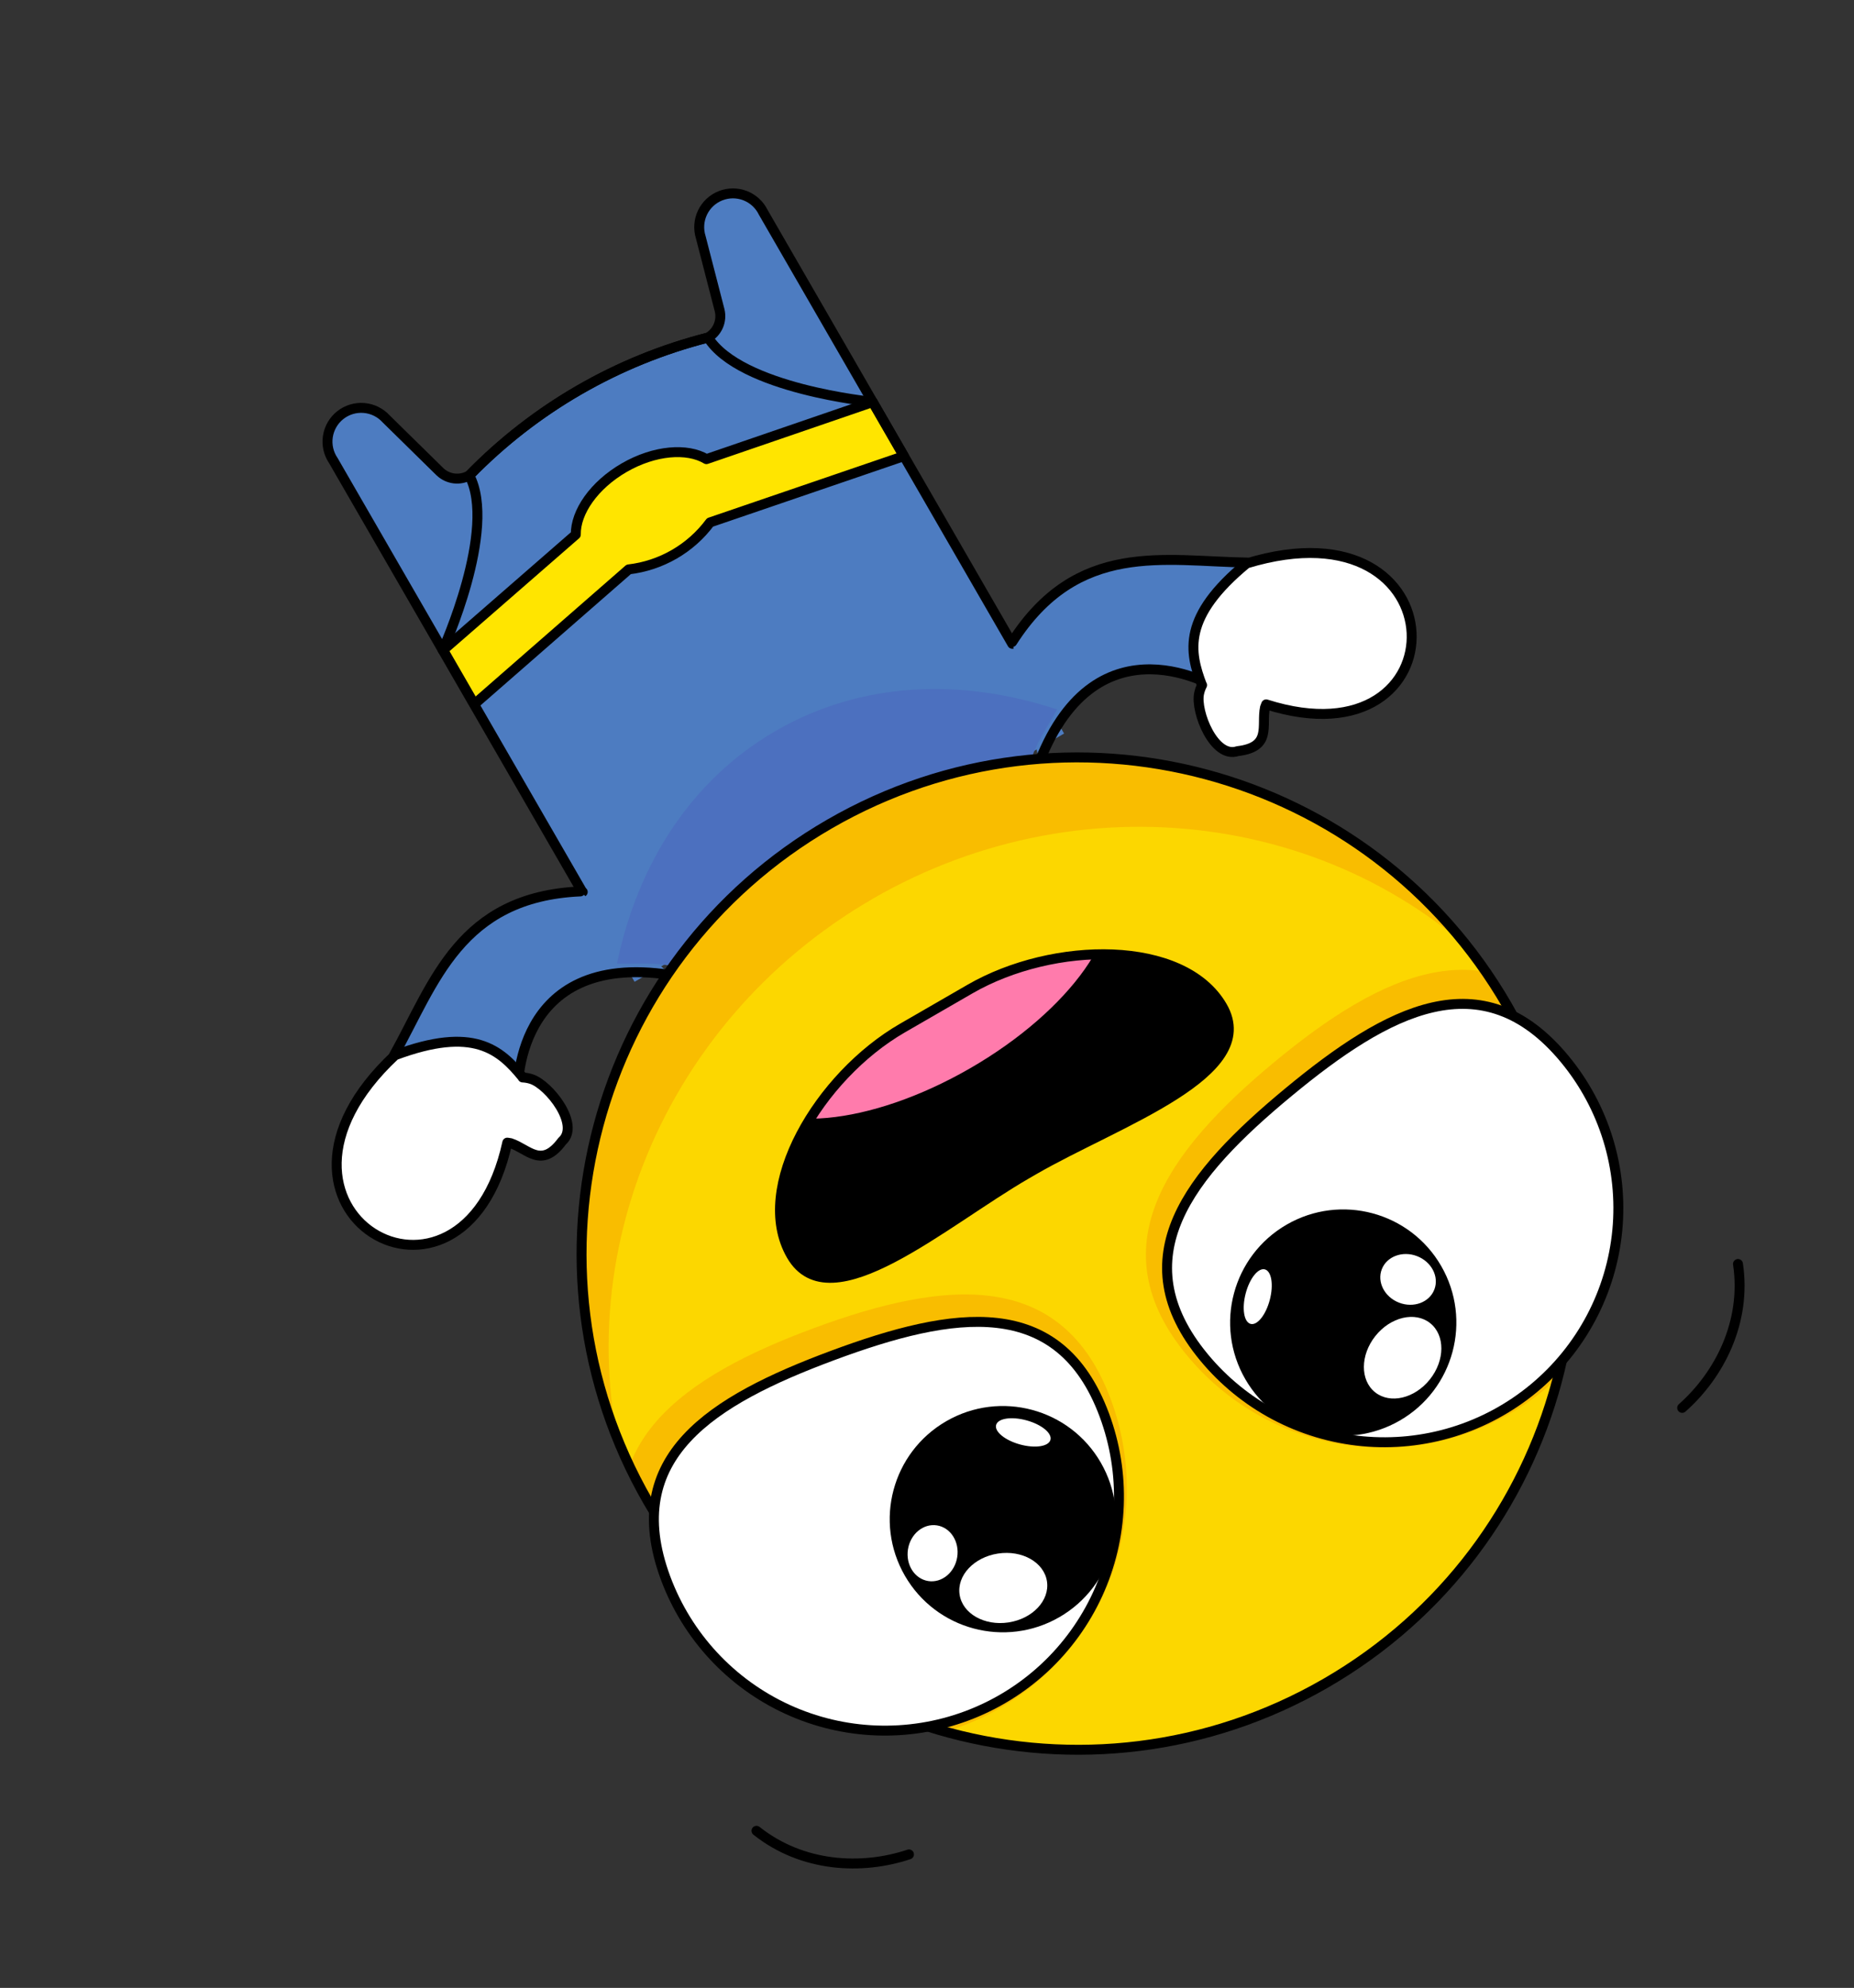<svg width="556" height="596" viewBox="0 0 556 596" fill="none" xmlns="http://www.w3.org/2000/svg">
<rect x="0" y="0" width="556" height="596" fill="#333333" stroke="none"/>
<path d="M190.303 294.354L174.639 267.425L99.972 138.097C98.522 135.983 97.93 133.397 98.314 130.863C98.697 128.328 100.029 126.034 102.04 124.444C104.051 122.854 106.59 122.087 109.145 122.298C111.7 122.508 114.079 123.681 115.803 125.579L131.965 141.45C133.13 142.549 134.619 143.242 136.209 143.428C137.8 143.615 139.408 143.283 140.796 142.483C160.366 122.391 185.113 108.104 212.298 101.201C213.681 100.399 214.77 99.172 215.402 97.703C216.034 96.234 216.175 94.6 215.806 93.044L210.142 71.112C209.375 68.675 209.559 66.038 210.656 63.731C211.753 61.424 213.682 59.617 216.057 58.674C218.431 57.731 221.074 57.722 223.455 58.648C225.836 59.573 227.779 61.366 228.893 63.665L303.578 193.024L319.111 219.928" fill="#4D7CC1"/>
<path d="M195.731 155.114L261.66 120.479C261.66 120.479 221.979 116.626 212.33 101.199C185.12 108.133 160.349 122.434 140.74 142.532C149.25 158.616 132.774 194.941 132.774 194.941L195.731 155.114Z" stroke="black" stroke-width="2.98" stroke-linecap="round" stroke-linejoin="round"/>
<path d="M142.252 211.126L188.543 170.71C193.356 170.149 198.003 168.609 202.199 166.187C206.395 163.764 210.052 160.509 212.944 156.622L271.079 136.748L261.723 120.542L211.848 137.658C206.097 134.213 196.286 134.964 187.207 140.205C178.128 145.447 172.559 153.559 172.681 160.272L132.902 194.917L142.252 211.126Z" fill="#FFE500" stroke="black" stroke-width="2.98" stroke-linecap="round" stroke-linejoin="round"/>
<path d="M174.755 267.424L174.65 267.443L99.982 138.116C98.533 136.001 97.94 133.416 98.324 130.881C98.708 128.347 100.04 126.052 102.051 124.462C104.061 122.872 106.601 122.105 109.156 122.316C111.71 122.526 114.09 123.699 115.813 125.597L131.975 141.468C133.141 142.567 134.629 143.261 136.22 143.447C137.81 143.633 139.419 143.301 140.806 142.501C160.377 122.41 185.123 108.122 212.308 101.22C213.692 100.417 214.78 99.191 215.412 97.722C216.044 96.252 216.186 94.619 215.816 93.063L210.153 71.13C209.386 68.693 209.569 66.056 210.666 63.749C211.763 61.442 213.693 59.636 216.067 58.693C218.442 57.75 221.085 57.74 223.466 58.666C225.847 59.592 227.79 61.384 228.903 63.683L303.578 193.023" stroke="black" stroke-width="2.98" stroke-linecap="round" stroke-linejoin="round"/>
<path d="M174.027 267.261C137.821 268.894 130.298 294.602 118.095 316.497C142.57 310.758 149.577 318.834 155.248 327.949C155.26 327.767 153.545 285.06 201.079 292.312" fill="#4D7CC1"/>
<path d="M174.027 267.261C137.821 268.894 130.298 294.602 118.095 316.497C142.57 310.758 149.577 318.834 155.248 327.949C155.26 327.767 153.545 285.06 201.079 292.312" stroke="black" stroke-width="2.98" stroke-linecap="round" stroke-linejoin="round"/>
<path d="M156.768 323.009C149.979 314.69 142.013 307.568 118.46 316.378C68.979 362.64 138.8 403.35 152.132 342.578L153.116 342.736C158.422 344.47 162.336 350.527 168.566 342.158C174.101 337.295 164.691 325.259 159.389 323.531C158.531 323.248 157.639 323.084 156.737 323.043L156.768 323.009Z" fill="white" stroke="black" stroke-width="2.98" stroke-linecap="round" stroke-linejoin="round"/>
<path d="M303.543 192.486C323.06 161.947 349.085 168.286 374.148 168.665C356.941 186.992 360.431 197.098 365.489 206.567C365.326 206.486 329.198 183.647 311.711 228.439" fill="#4D7CC1"/>
<path d="M303.543 192.486C323.06 161.947 349.085 168.286 374.148 168.665C356.941 186.992 360.431 197.098 365.489 206.567C365.326 206.486 329.198 183.647 311.711 228.439" stroke="black" stroke-width="2.98" stroke-linecap="round" stroke-linejoin="round"/>
<path d="M360.451 205.412C356.641 195.374 354.456 184.914 373.862 168.921C438.667 149.2 439.013 230.022 379.717 211.182L379.361 212.113C378.21 217.575 381.499 223.994 371.136 225.205C364.157 227.566 358.438 213.398 359.593 207.943C359.777 207.059 360.08 206.204 360.496 205.403L360.451 205.412Z" fill="white" stroke="black" stroke-width="2.98" stroke-linecap="round" stroke-linejoin="round"/>
<path d="M308.986 228.66C310.424 223.117 313.912 218.408 317.001 212.704C287.895 203.096 258.021 204.469 232.699 219.088C207.378 233.707 191.242 258.874 185.024 288.909C190.833 289.059 197.31 288.356 202.714 290L308.986 228.66Z" fill="#4C70BF"/>
<path d="M248.799 247.033C177.66 288.105 153.28 379.073 194.356 450.218C235.432 521.364 326.402 545.734 397.542 504.662C468.681 463.589 493.064 372.612 451.992 301.472C410.919 230.333 319.945 205.957 248.799 247.033Z" fill="#FCD700"/>
<mask id="mask0_264_4493" style="mask-type:luminance" maskUnits="userSpaceOnUse" x="174" y="227" width="298" height="298">
<path d="M248.8 247.032C177.661 288.105 153.281 379.072 194.357 450.218C235.433 521.364 326.403 545.734 397.543 504.661C468.682 463.589 493.065 372.612 451.993 301.472C410.92 230.332 319.946 205.956 248.8 247.032Z" fill="white"/>
</mask>
<g mask="url(#mask0_264_4493)">
<path d="M288.222 517.59C278.839 521.065 268.864 522.658 258.866 522.277C248.868 521.897 239.042 519.55 229.951 515.372C220.859 511.194 212.68 505.266 205.879 497.927C199.079 490.587 193.791 481.98 190.317 472.597C175.72 433.139 204.564 412.816 244.018 398.213C283.472 383.609 318.607 380.251 333.185 419.72C340.196 438.661 339.398 459.611 330.966 477.964C322.535 496.317 307.16 510.57 288.222 517.59Z" fill="#F9BD00"/>
<path d="M463.337 416.487C478.883 403.583 488.667 385.032 490.537 364.915C492.406 344.798 486.208 324.761 473.306 309.214C446.433 276.844 414.41 291.661 382.036 318.528C349.663 345.394 329.187 374.143 356.078 406.502C368.979 422.048 387.526 431.834 407.64 433.706C427.754 435.579 447.789 429.385 463.337 416.487Z" fill="#F9BD00"/>
<path d="M261.744 269.45C326.701 231.947 408.072 244.357 455.034 298.923C428.02 221.327 341.019 182.186 260.712 211.499C251.869 214.727 243.326 218.724 235.182 223.444C160.976 266.228 134.064 358.574 175.074 429.708C179.557 437.477 184.761 444.807 190.617 451.601C166.861 383.636 196.806 306.975 261.751 269.463L261.744 269.45Z" fill="#F9BD00"/>
</g>
<path d="M248.799 247.033C177.66 288.105 153.28 379.073 194.356 450.218C235.432 521.364 326.402 545.734 397.542 504.662C468.681 463.589 493.064 372.612 451.992 301.472C410.919 230.333 319.945 205.957 248.799 247.033Z" stroke="black" stroke-width="2.98" stroke-linecap="round" stroke-linejoin="round"/>
<path d="M289.828 514.477C272.381 520.958 253.074 520.244 236.154 512.49C219.233 504.737 206.086 490.58 199.603 473.134C186.129 436.791 213.349 419.898 249.678 406.399C286.007 392.899 317.678 387.92 331.178 424.249C334.388 432.888 335.865 442.075 335.525 451.286C335.184 460.496 333.033 469.549 329.193 477.928C325.353 486.307 319.9 493.847 313.146 500.118C306.392 506.389 298.468 511.268 289.828 514.477Z" fill="white" stroke="black" stroke-width="2.98" stroke-linecap="round" stroke-linejoin="round"/>
<path d="M283.782 426.094C267.558 435.46 261.999 456.206 271.366 472.429C280.733 488.653 301.478 494.212 317.702 484.845C333.925 475.478 339.484 454.733 330.117 438.509C320.75 422.285 300.005 416.727 283.782 426.094Z" fill="black"/>
<path d="M287.773 478.075C288.633 483.78 295.196 487.521 302.432 486.43C309.668 485.34 314.837 479.831 313.978 474.126C313.118 468.42 306.555 464.679 299.319 465.77C292.083 466.86 286.914 472.369 287.773 478.075Z" fill="white"/>
<path d="M272.29 464.518C271.567 469.126 274.288 473.381 278.368 474.021C282.448 474.662 286.341 471.445 287.064 466.837C287.788 462.229 285.067 457.975 280.987 457.334C276.907 456.694 273.013 459.91 272.29 464.518Z" fill="white"/>
<path d="M298.729 427.218C298.181 429.211 301.383 431.829 305.88 433.066C310.377 434.303 314.468 433.691 315.016 431.698C315.564 429.705 312.362 427.086 307.865 425.849C303.368 424.612 299.277 425.225 298.729 427.218Z" fill="white"/>
<path d="M459.906 416.282C467.006 410.406 472.878 403.189 477.188 395.043C481.497 386.897 484.16 377.982 485.024 368.807C485.887 359.631 484.935 350.376 482.222 341.569C479.508 332.762 475.086 324.575 469.208 317.477C444.471 287.636 416.238 302.76 386.383 327.472C356.527 352.184 336.38 377.122 361.091 406.978C366.968 414.078 374.186 419.951 382.333 424.261C390.479 428.572 399.395 431.235 408.571 432.099C417.748 432.963 427.004 432.011 435.812 429.297C444.62 426.583 452.807 422.161 459.906 416.282Z" fill="white" stroke="black" stroke-width="2.98" stroke-linecap="round" stroke-linejoin="round"/>
<path d="M385.868 367.154C369.644 376.521 364.085 397.266 373.452 413.49C382.819 429.713 403.564 435.272 419.788 425.905C436.011 416.539 441.57 395.793 432.203 379.57C422.836 363.346 402.091 357.787 385.868 367.154Z" fill="black"/>
<path d="M412.469 400.55C407.906 406.271 407.864 413.825 412.375 417.423C416.886 421.02 424.242 419.298 428.804 413.576C433.367 407.855 433.409 400.301 428.898 396.703C424.387 393.106 417.031 394.828 412.469 400.55Z" fill="white"/>
<path d="M414.387 380.547C412.902 384.4 415.226 388.884 419.578 390.562C423.931 392.239 428.663 390.475 430.148 386.622C431.634 382.769 429.31 378.285 424.957 376.607C420.605 374.93 415.873 376.693 414.387 380.547Z" fill="white"/>
<path d="M373.564 387.808C372.386 392.322 373.053 396.404 375.053 396.925C377.053 397.447 379.629 394.211 380.806 389.698C381.984 385.184 381.317 381.102 379.317 380.581C377.317 380.059 374.741 383.295 373.564 387.808Z" fill="white"/>
<path d="M226.864 548.902C240.629 559.842 258.432 560.709 272.594 555.978" stroke="black" stroke-width="2.98" stroke-linecap="round" stroke-linejoin="round"/>
<path d="M504.47 422.105C515.652 412.212 523.805 396.351 521.207 378.963" stroke="black" stroke-width="2.98" stroke-linecap="round" stroke-linejoin="round"/>
<path d="M366.555 301.755C378.204 321.933 335.122 336.262 310.119 350.697L307.923 351.965C282.896 366.415 248.971 396.546 237.321 376.368C225.674 356.196 245.633 322.666 270.635 308.231L290.889 296.538C315.883 282.09 354.901 281.571 366.555 301.755Z" fill="black"/>
<mask id="mask1_264_4493" style="mask-type:luminance" maskUnits="userSpaceOnUse" x="233" y="286" width="136" height="98">
<path d="M366.555 301.755C378.204 321.933 335.122 336.262 310.119 350.697L307.923 351.965C282.896 366.415 248.971 396.546 237.321 376.368C225.674 356.196 245.633 322.666 270.635 308.231L290.889 296.538C315.883 282.09 354.901 281.571 366.555 301.755Z" fill="white"/>
</mask>
<g mask="url(#mask1_264_4493)">
<path d="M261.907 269.923C231.792 287.31 213.886 312.674 221.912 326.576C229.938 340.477 260.857 337.652 290.972 320.265C321.087 302.878 338.994 277.514 330.967 263.612C322.941 249.711 292.022 252.536 261.907 269.923Z" fill="#FF7BAC"/>
</g>
<path d="M366.555 301.755C378.204 321.933 335.122 336.262 310.119 350.697L307.923 351.965C282.896 366.415 248.971 396.546 237.321 376.368C225.674 356.196 245.633 322.666 270.635 308.231L290.889 296.538C315.883 282.09 354.901 281.571 366.555 301.755Z" stroke="black" stroke-width="2.98" stroke-linecap="round" stroke-linejoin="round"/>
</svg>
